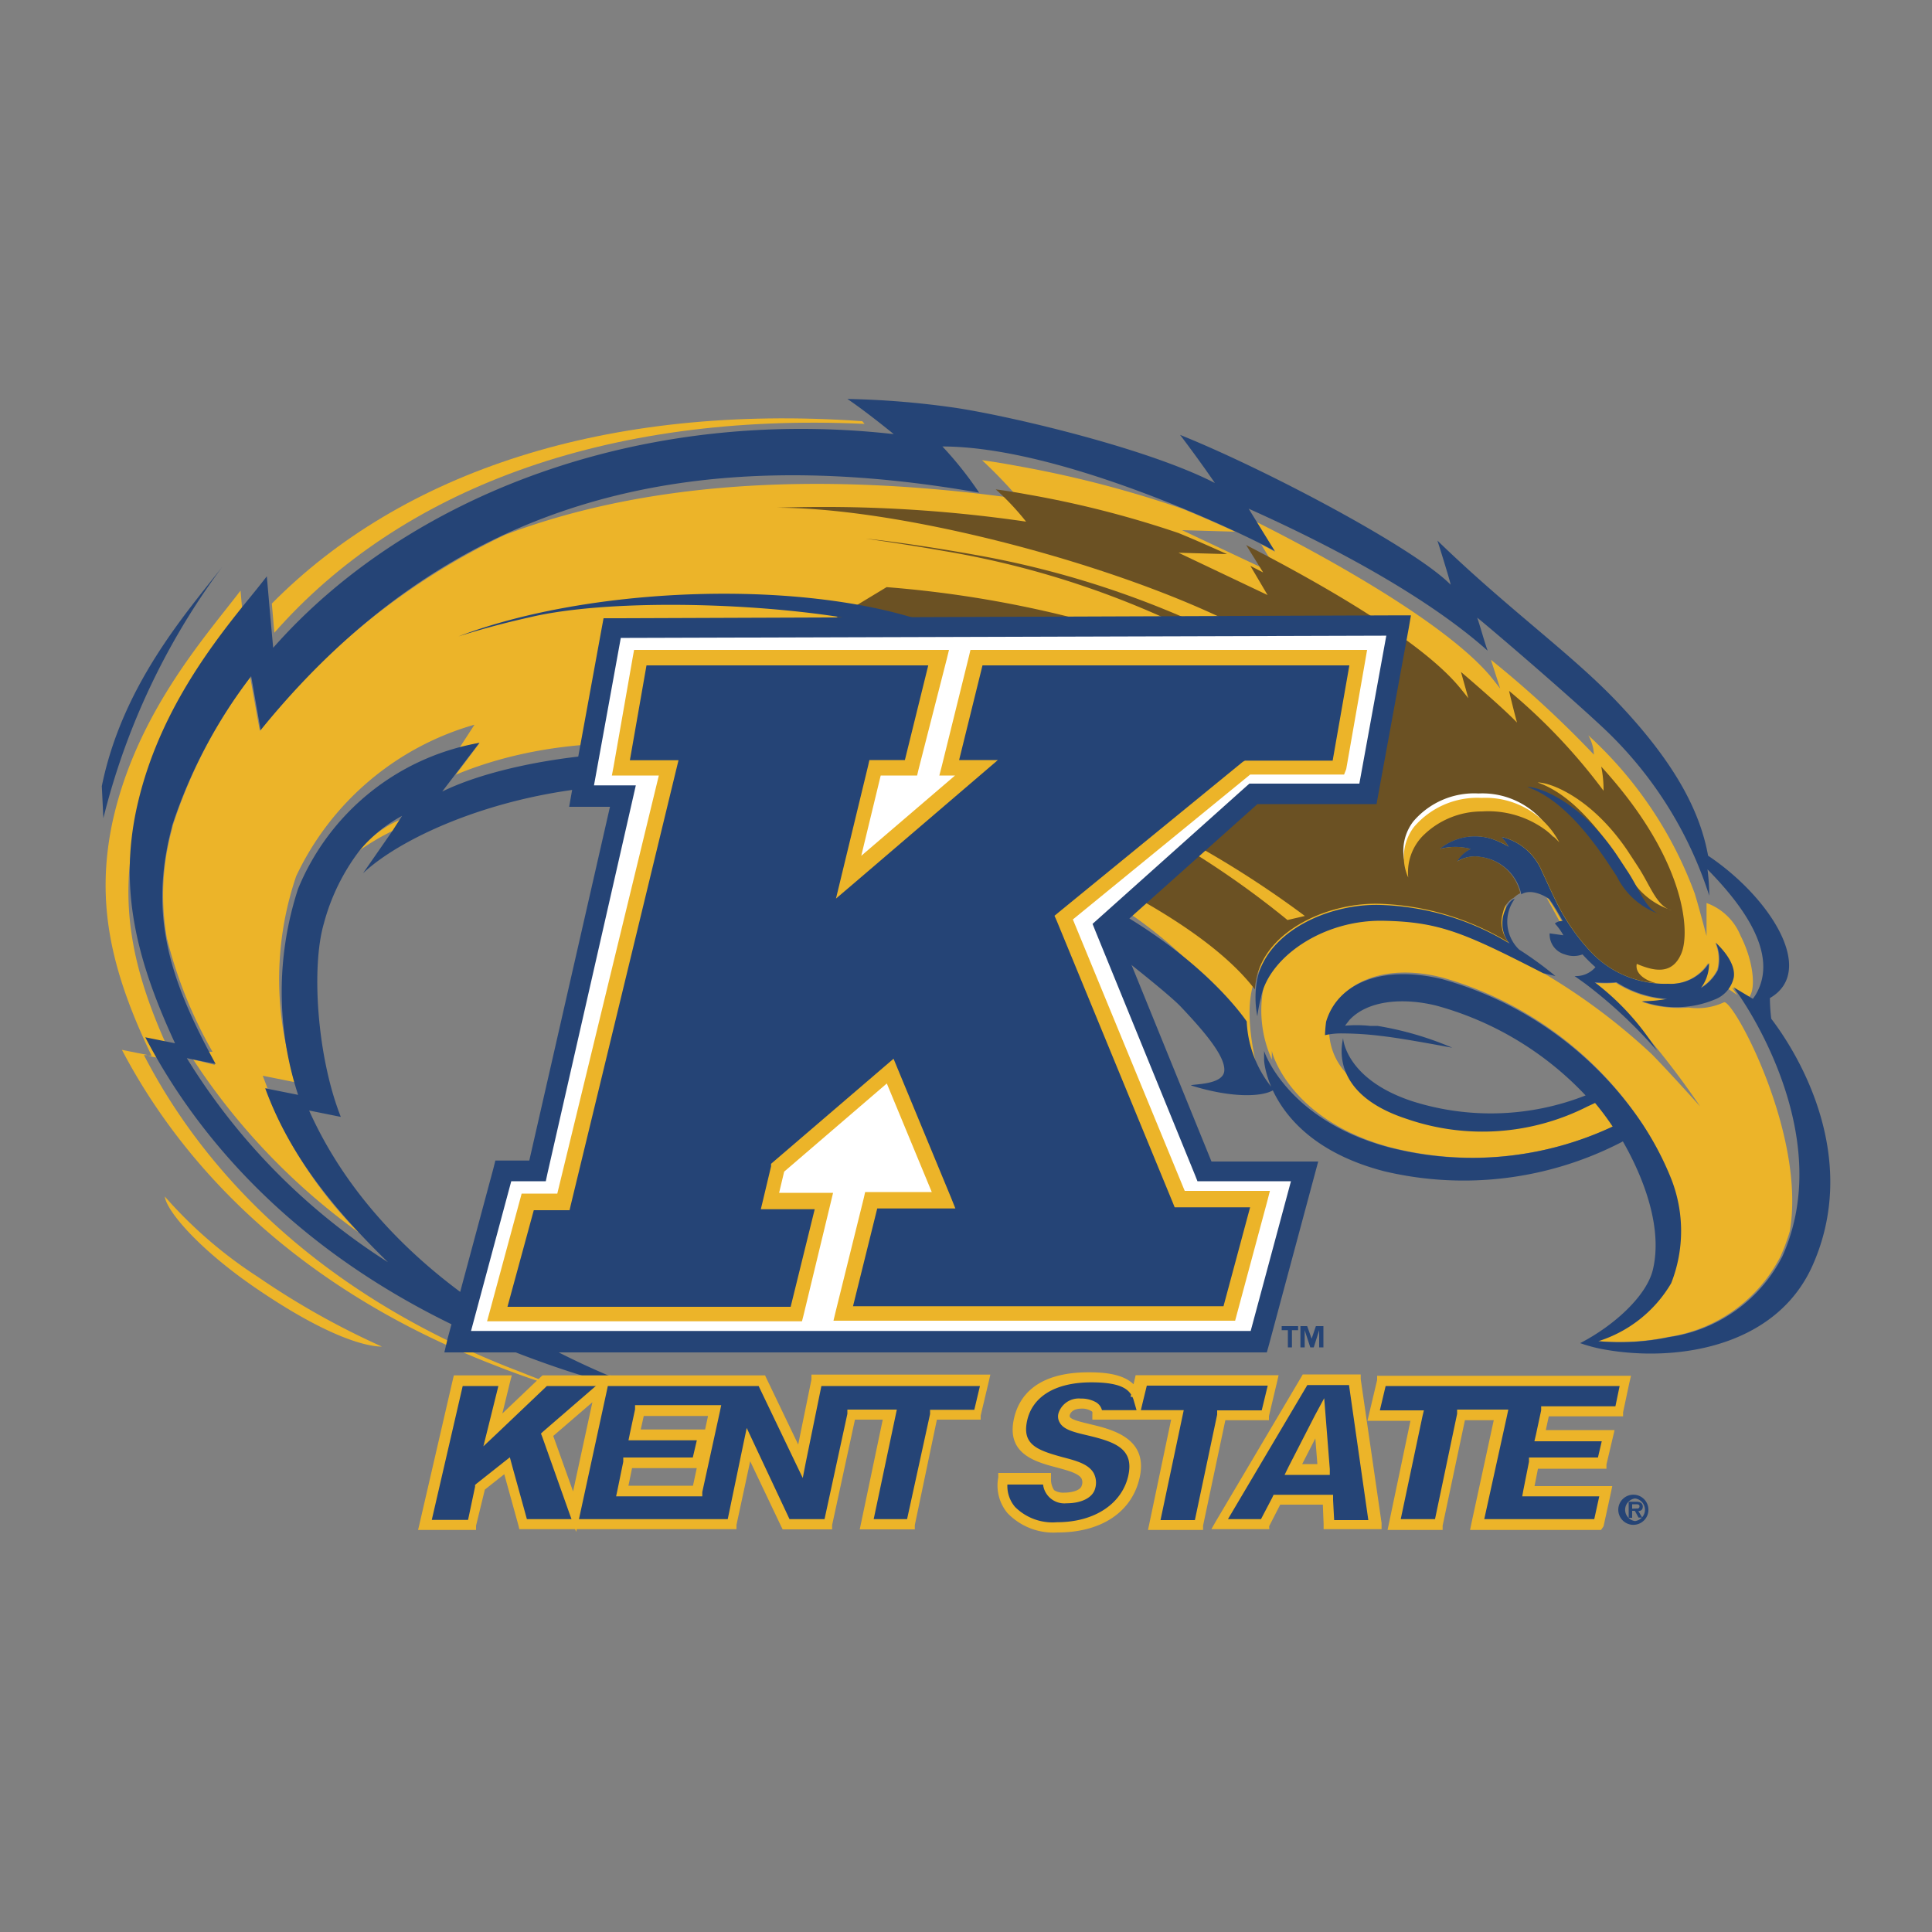 <svg id="Layer_1" data-name="Layer 1" xmlns="http://www.w3.org/2000/svg" viewBox="0 0 100 100"><rect x="0" y="0" width="100" height="100" fill="#808080" stroke="none"/><defs><style>.cls-1{fill:#ecb429;}.cls-2{fill:#254476;}.cls-3{fill:#6b5123;}.cls-4{fill:#fff;}</style></defs><path class="cls-1" d="M35,40.71l-3.08.7a10.38,10.38,0,0,1,2.09.12l2.81-.63C36.18,40.82,35.56,40.76,35,40.71Z"/><path class="cls-1" d="M18.63,44a12.73,12.73,0,0,1,1.7-1l.39-.57A5.22,5.22,0,0,0,18.63,44Z"/><path class="cls-1" d="M44.63,21.8c-13.26-.93-23.83,2.63-30.56,9.44l.13,1.51c6.49-7.38,17.08-11.43,30.55-10.81Z"/><path class="cls-1" d="M8.53,61.93c.09.76,1.8,2.76,4.75,4.77,3.8,2.59,5.76,3,6.49,3a40.93,40.93,0,0,1-6.41-3.6A23,23,0,0,1,8.53,61.93Z"/><path class="cls-1" d="M89.23,51.88a3.24,3.24,0,0,1-1.83.27,6,6,0,0,1-2.44-.3,7.49,7.49,0,0,0,1.3-.12,5.5,5.5,0,0,1-2.62-.86,6,6,0,0,1-1.13,0,16.45,16.45,0,0,1,2.72,2.75A42.5,42.5,0,0,1,88,57.27s-1.65-1.84-2.51-2.71a31.94,31.94,0,0,0-5.77-4.29c-3.94-2-5.24-2.58-8.09-2.64s-5.47,1.57-6.22,3.44a6.17,6.17,0,0,0,.42,3.77l0-.46c0,.13.95,3.6,6.12,5a17.14,17.14,0,0,0,11.56-1.08A14.32,14.32,0,0,0,82.56,57l-.39.19a12,12,0,0,1-9.37.63,4.89,4.89,0,0,1-3-2.15,3.29,3.29,0,0,1-1-2.16l-.16,0,0,.05a6.1,6.1,0,0,1,.06-.74c.63-2,3-3,6-2.21A18.45,18.45,0,0,1,85,58.16,15.94,15.94,0,0,1,86.42,61a7.43,7.43,0,0,1,0,5.41,6.75,6.75,0,0,1-3.78,3,12.42,12.42,0,0,0,3.71-.21,7.83,7.83,0,0,0,5.81-4.17,10.72,10.72,0,0,0,.48-1.3C93.5,58.7,89.69,51.67,89.23,51.88Z"/><path class="cls-1" d="M43.18,46.74c-.08-.71-2.11-2-4.82-3A12.93,12.93,0,0,0,33,42.66a32.14,32.14,0,0,1,4.76,1.43A23,23,0,0,1,43.18,46.74Z"/><path class="cls-1" d="M80.05,46.46l.67,1.22h.13c-.24-.42-.46-.8-.7-1.14Z"/><path class="cls-1" d="M90.09,48.43a3,3,0,0,0-1.76-1.69l0,1.71s-.39-1.48-.61-2.2a20.83,20.83,0,0,0-5.51-8.19,2.2,2.2,0,0,1,.29,1,54.06,54.06,0,0,0-5.33-4.91l.48,1.49s-.26-.34-.54-.68C74.45,31.86,67.21,28.1,65,27l1,1.56-.72-.38,1,1.66-5.1-2.4,2.75.08c-.78-.36-1.71-.77-2.74-1.19a56.89,56.89,0,0,0-8.58-2.22c-.58-.11-1.18-.21-1.78-.29a24.45,24.45,0,0,1,1.92,2c-10.78-1.51-19.65-.77-26.6,1.86A35.5,35.5,0,0,0,13.45,37.83l-.12-.65a0,0,0,0,0,0,0l-.38-2.13a25.88,25.88,0,0,0-4,7.66s-.05.2-.05.22a12.85,12.85,0,0,0-.26,5.64A23.14,23.14,0,0,0,11,54.44l-.24,0,.37.68L10,54.84a33.93,33.93,0,0,0,8.56,8.95,21.73,21.73,0,0,1-4.83-7.45l.12,0-.25-.66,1.64.33c-.12-.45-.22-.9-.31-1.36a16.57,16.57,0,0,1,.4-9.3,14.64,14.64,0,0,1,9.23-7.84l-.78,1.2c.34-.1.69-.18,1.05-.26l-1.24,1.65c4.35-1.81,10.51-2.42,18-.22l-.75.1c.23.08.45.18.65.27l-1.28.32c2.27.55,5.1,1.36,6.37,1.8a37.68,37.68,0,0,1,4.62,2.08L50.52,44a35.72,35.72,0,0,1,6.11,2.51L56.34,46a22.53,22.53,0,0,1,5.14,3.74l0,0a16.77,16.77,0,0,1,3,3.12A7,7,0,0,0,65,55c-.75-3.42,0-4.42.3-5a2.13,2.13,0,0,1,.31-.47c1.13-1.73,3.68-2.7,5.87-2.62a13.58,13.58,0,0,1,6.67,2,1.65,1.65,0,0,1-.29-1.56c0-.07,0-.13.07-.19A1.6,1.6,0,0,1,78,46.7a1.23,1.23,0,0,1,.64-.57,2.44,2.44,0,0,0-2-1.77,1.66,1.66,0,0,0-1.26.23,1.7,1.7,0,0,1,.71-.65,3.14,3.14,0,0,0-1.61,0,2.89,2.89,0,0,1,2.71-.51,5,5,0,0,1,.87.4c-.23-.32-.37-.51-.38-.51a3,3,0,0,1,2.07,1.74c.14.32.52,1.13.72,1.56a10.79,10.79,0,0,0,1.83,2.65,5.26,5.26,0,0,0,4,1.65,2.31,2.31,0,0,0,2.11-1.07A2.05,2.05,0,0,1,88,51.14a2.29,2.29,0,0,0,.88-.93,2.16,2.16,0,0,0-.1-1.42c.07.09,1,1,.85,1.83a1.7,1.7,0,0,1-.21.54l.5.34-.27-.38.87.5C90.88,51.25,90.8,49.83,90.09,48.43Z"/><path class="cls-1" d="M7.65,54.65,9,54.92C6.89,50.5,6.13,47,7,42.9c1-4.6,3.63-8.17,5.6-10.64l-.15-1.69C10.59,33,7,37,5.8,42.65c-.84,4.08-.07,7.59,2.05,12l-.19,0A.06.06,0,0,0,7.65,54.65Z"/><path class="cls-1" d="M26.91,71C17.45,67.4,11,61.49,7.45,54.61l.2,0a.06.06,0,0,1,0,0l-1.34-.27c3.6,6.86,10,12.76,19.41,16.37a40.32,40.32,0,0,0,4.81,1.56C29.51,72,28.33,71.57,26.91,71Z"/><path class="cls-2" d="M84.75,44.78,84.24,44c-1.84-2.72-4-3.49-4.65-3.53,1,.38,2.39,1.27,4.13,3.85l.5.77a3.92,3.92,0,0,0,2.32,2C85.74,46.93,85.43,45.83,84.75,44.78Z"/><path class="cls-3" d="M78.69,46.23a2.45,2.45,0,0,0-2-1.87,1.68,1.68,0,0,0-1.26.23,1.7,1.7,0,0,1,.71-.65,3.14,3.14,0,0,0-1.61,0,2.89,2.89,0,0,1,2.71-.51,4.67,4.67,0,0,1,.87.4c-.23-.32-.37-.51-.38-.51a3,3,0,0,1,2.07,1.74c.15.32.52,1.13.73,1.56a10.74,10.74,0,0,0,1.82,2.65,5.2,5.2,0,0,0,3.37,1.62c-.66-.17-1.1-.56-1-1,.94.4,1.85.56,2.31-.55s.23-4.87-4.15-9.66A6,6,0,0,1,83,40.93a30.18,30.18,0,0,0-4.89-5.17c.06.29.3,1.24.41,1.64-.76-.8-2.9-2.62-2.9-2.62L76,36.14s-.24-.31-.5-.62c-2.39-2.84-9-6.27-11-7.31l.88,1.42-.66-.34.89,1.51L61,28.61l2.51.07C62.79,28.36,62,28,61,27.59a52.19,52.19,0,0,0-7.83-2c-.54-.1-1.09-.19-1.63-.26A13.37,13.37,0,0,1,53.11,27a72.46,72.46,0,0,0-12.91-.72c7.43,0,20.89,3.82,26.36,7.56,4.54,3.11,3.79,3.83-1.08,1.66a57.44,57.44,0,0,0-19.59-5.11l-6,3.63s10.07,1.32,17,5c6,3.2,3.94,3.37-2,1.24-8.93-3.19-18.56-3.76-23-3.18,3.94.14,10.86,1,13.56,1.95-.68.21-2.43,1-3.27,1.18,1.5-.1,18.2,5,22.77,11a4.86,4.86,0,0,1,.09-.6c.54-2.48,3.73-3.91,6.38-3.83a13.73,13.73,0,0,1,6.67,2,1.65,1.65,0,0,1-.29-1.56,1.09,1.09,0,0,1,.55-.75A1.42,1.42,0,0,1,78.69,46.23Z"/><path class="cls-1" d="M86.54,47.12a3.87,3.87,0,0,1-2.32-2l-.5-.77c-1.74-2.58-3.09-3.48-4.13-3.85.69,0,2.81.81,4.65,3.53l.51.78C85.43,45.83,85.74,46.93,86.54,47.12Z"/><path class="cls-2" d="M86,47.35a3.89,3.89,0,0,1-2.32-2l-.51-.77c-1.74-2.58-3.08-3.47-4.12-3.85.68,0,2.8.81,4.64,3.53l.52.79C84.89,46.06,85.19,47.15,86,47.35Z"/><path class="cls-2" d="M78.63,49.15a2,2,0,0,1-.23-2.62c-.16,0-.43.33-.56.75a1.66,1.66,0,0,0,.3,1.56,13.64,13.64,0,0,0-6.67-2c-2.66-.09-5.84,1.34-6.39,3.82a5,5,0,0,0,0,1.94,7.73,7.73,0,0,1,.18-.94c.39-2.09,3.2-4.08,6.39-4,2.88.06,4.18.64,8.22,2.71l.64.15A19,19,0,0,0,78.63,49.15Z"/><path class="cls-2" d="M88.81,48.79a2.15,2.15,0,0,1,.11,1.42,2.36,2.36,0,0,1-.88.93,2.12,2.12,0,0,0,.42-1.29,2.34,2.34,0,0,1-2.12,1.07,5.28,5.28,0,0,1-4-1.65,10.74,10.74,0,0,1-1.82-2.65c-.21-.43-.58-1.24-.73-1.56a3,3,0,0,0-2.07-1.74,4.72,4.72,0,0,1,.38.51,4.88,4.88,0,0,0-.86-.4,2.9,2.9,0,0,0-2.72.51,3.14,3.14,0,0,1,1.61,0,1.64,1.64,0,0,0-.71.65,1.74,1.74,0,0,1,1.26-.23,2.47,2.47,0,0,1,2.06,1.93c.53-.32,1.24.1,1.45.24.24.34.46.72.7,1.14a.61.61,0,0,0-.41.13,3.07,3.07,0,0,1,.44.61l-.71-.1A1.07,1.07,0,0,0,81,49.4a1.29,1.29,0,0,0,.91,0,8.33,8.33,0,0,0,.67.66,1.33,1.33,0,0,1-1.08.46l.56.4a24.54,24.54,0,0,1,3.71,3.47,13.24,13.24,0,0,0-3.23-3.55,6,6,0,0,0,1.13,0,5.5,5.5,0,0,0,2.62.86,6.46,6.46,0,0,1-1.3.12,5.19,5.19,0,0,0,3.75-.08,1.58,1.58,0,0,0,1-1.15C89.87,49.75,88.89,48.88,88.81,48.79Z"/><path class="cls-3" d="M63.32,33.5l.47-.36a48.12,48.12,0,0,0-13.31-4.42c-1.53-.28-4.13-.69-5.68-.84,1.37.19,2.93.44,4,.63A46.39,46.39,0,0,1,63.32,33.5Z"/><path class="cls-1" d="M66.64,47.62l.9-.21a51.69,51.69,0,0,0-12.67-6.93c-1.45-.55-3.93-1.43-5.43-1.86,1.31.43,2.8,1,3.8,1.35A46.67,46.67,0,0,1,66.64,47.62Z"/><path class="cls-1" d="M52.63,36.12l.74-.51A52.77,52.77,0,0,0,39,33.1c-1.56-.05-4.19-.06-5.74,0,1.38,0,3,0,4,0A47.58,47.58,0,0,1,52.63,36.12Z"/><path class="cls-2" d="M47.57,32.86a6.1,6.1,0,0,1,.7-.55c-6.49-2.37-17.64-2-24.54.63,1.57-.5,2.92-.82,4-1.06,5.18-1.11,15.61-.52,19.8,1Z"/><path class="cls-1" d="M49,41.05l.66-.65A51.78,51.78,0,0,0,35.41,38c-1.56,0-4.18-.07-5.74,0,1.38,0,3,0,4,0A47.36,47.36,0,0,1,49,41.05Z"/><path class="cls-2" d="M11.49,29.36c-1.93,2.46-5.17,6.16-6.22,11.33l.08,1.66A36.47,36.47,0,0,1,11.49,29.36Z"/><path class="cls-2" d="M91.68,52.73a9,9,0,0,1-.07-1.07c2.44-1.41,0-5.23-3.2-7.37-.44-2.44-1.85-4.94-4.65-7.9-2.38-2.52-5.71-4.87-9.36-8.41.12.36.73,2.33.68,2.28-1.87-1.9-9.63-6-14-7.75.36.47,1.19,1.59,1.8,2.49-3.62-1.87-11.14-3.59-13.7-3.93a44.64,44.64,0,0,0-5.32-.42c.76.51,1.81,1.34,2.4,1.82-13-1.46-25.12,3.11-32.12,11.06L14,32l-.19-2.17c-.33.43-.73.92-1.17,1.46-2,2.48-4.6,6-5.59,10.65C6.2,46,7,49.56,9.06,54l-1.54-.31c3.59,6.87,10,12.79,19.46,16.42,1.42.54,2.59.93,3.62,1.23a31.18,31.18,0,0,0,3.13.74C24.36,68.65,18.61,63.32,16,57.48l1.64.33c-1.24-3.14-1.53-7.77-.88-10A10.79,10.79,0,0,1,18.63,44a7.46,7.46,0,0,1,2.18-1.77l-.48.75-1.54,2.22c2.45-2.3,9.07-5,16.17-4.51.6,0,1.21.1,1.82.19L34,41.53l-.68.15a14.76,14.76,0,0,1,3.21.29,68.5,68.5,0,0,1,12.76,3.9,50.15,50.15,0,0,1,8.4,4.57c-.38-.69-.7-1.39-1.07-2,1.8,1.36,4,3.13,4.51,3.68,1.22,1.29,2.29,2.55,2.24,3.3s-1.65.68-1.73.76c2,.63,3.65.63,4.29.23a5.84,5.84,0,0,1-1.4-3.54c-.63-.9-4.44-5.9-14-8.85l1.87,1.37A60.3,60.3,0,0,0,46.67,43c-1.55-.54-5.43-1.63-7.76-2.12l2.54-.63c-4.54-2.21-14.17-1.43-18.56.72l1.92-2.52A12.49,12.49,0,0,0,15.43,46a17.18,17.18,0,0,0,0,10.67l-1.7-.34c1.18,3.26,3.33,6.06,6.35,9A33,33,0,0,1,9.67,54.77l1.49.3c-2.32-4.26-3.46-7.58-2.3-12.13,0,0,.05-.19.05-.21A26,26,0,0,1,13,35l.49,2.79C23.37,25.62,35.82,22.9,50.68,25.5a18.86,18.86,0,0,0-1.9-2.39c6.16,0,15.48,4.46,17.2,5.41l-1.35-2.19C69.24,28.39,74,31,77,33.68c-.16-.43-.43-1.42-.54-1.71.52.41,4.4,3.72,6.52,5.7a20.47,20.47,0,0,1,5.49,8.69A11,11,0,0,0,88.38,45c1.78,1.81,3.71,4.35,2.52,6.44-.05.09-.11.17-.17.26l-1-.6.27.39c.52.75,5,7.45,2.25,13.55a7.8,7.8,0,0,1-5.81,4.16,12.46,12.46,0,0,1-3.71.22,6.71,6.71,0,0,0,3.77-3,7.38,7.38,0,0,0,0-5.41A15.62,15.62,0,0,0,85,58.16a18.45,18.45,0,0,0-10.36-7.48c-3.07-.75-5.4.19-6,2.2a6.33,6.33,0,0,0-.06.75l0-.05a3.85,3.85,0,0,1,.9-.09,16.79,16.79,0,0,1,2,.13c1,.11,2.82.45,3.69.61a16.7,16.7,0,0,0-3.87-1.13l-.39,0a6.61,6.61,0,0,0-1.39,0l.09,0,.24-.31c1-1.06,2.87-1.14,4.49-.74a16.6,16.6,0,0,1,7.73,4.65A13.42,13.42,0,0,1,73.1,57c-3.4-1.12-3.59-3.19-3.58-3.28,0,.12-.88,2.83,3.28,4.19a12,12,0,0,0,9.37-.64l.39-.18a14.32,14.32,0,0,1,.91,1.22,17.14,17.14,0,0,1-11.56,1.08c-5.17-1.36-6.46-4.86-6.48-5l0,.49c0,.16.34,4.21,6.2,5.74A17.78,17.78,0,0,0,84,59.08c1.1,1.92,2.07,4.5,1.55,6.65-.33,1.35-2,2.88-3.76,3.79a7.9,7.9,0,0,0,1.37.35c3.65.62,8.74-.14,10.64-4.33C96.24,60.11,93.32,54.88,91.68,52.73Z"/><path class="cls-4" d="M76.53,41.07a4.14,4.14,0,0,0-3.38,1.45,2.5,2.5,0,0,0-.3,2.53h0A2.62,2.62,0,0,1,73.56,43a4.15,4.15,0,0,1,3-1.2,4.77,4.77,0,0,1,3.87,1.54h0A4.15,4.15,0,0,0,76.53,41.07Z"/><path class="cls-1" d="M76.69,41.3a4.31,4.31,0,0,0-3.5,1.5,2.57,2.57,0,0,0-.3,2.62h0a2.71,2.71,0,0,1,.73-2.13A4.33,4.33,0,0,1,76.71,42a5,5,0,0,1,4,1.6h0A4.31,4.31,0,0,0,76.69,41.3Z"/><path class="cls-2" d="M68.53,76.06H66.94l1.37-2.67Zm-3.09,2.85.65-1.26h2.64l.06,1.26h2.36l-1.09-7.45H67.51L63.1,78.91Z"/><path class="cls-1" d="M68.53,75.78H66.94l.25.41,1.37-2.67L68,73.41l.21,2.67Zm-.47-2.52-1.37,2.67-.2.41h2.34l0-.3-.21-2.67-.08-1Z"/><path class="cls-1" d="M65.69,79l.65-1.27-.25.15h2.64l-.27-.26.05,1.26v.27h3l0-.32-1.08-7.45,0-.24h-3l-.08.14-4.41,7.45-.24.42h3Zm-2.35,0,4.41-7.45-.24.14h2.55l-.27-.24L70.87,79l.28-.32H68.79l.28.27L69,77.64v-.27H65.92l-.07.15-.66,1.26.25-.15H63.1Z"/><polygon class="cls-2" points="71.08 73.24 71.5 71.46 84.17 71.46 83.84 73.01 79.99 73.01 79.72 74.27 83.27 74.27 82.93 75.71 79.37 75.71 79.09 77.17 83.08 77.17 82.7 78.91 76.48 78.91 77.72 73.24 75.64 73.24 74.45 78.91 72.16 78.91 73.36 73.24 71.08 73.24"/><path class="cls-1" d="M71.35,73.3l.42-1.77-.27.21H84.17l-.27-.33L83.57,73l.27-.21H79.77l0,.21-.27,1.26-.08.34h3.9L83,74.2l-.34,1.45.27-.21H79.14l0,.22-.29,1.46-.06.33h4.33l-.27-.33-.38,1.73.27-.22H76.48l.27.34L78,73.29l.07-.33H75.42l0,.22-1.19,5.67.27-.22H72.16l.27.34,1.2-5.68L73.7,73H71.08Zm1.73-.12-1.19,5.68-.07.33h2.85l0-.22,1.2-5.68-.27.22h2.07l-.28-.34-1.23,5.68-.07.34h6.78L83,79l.38-1.74.07-.34H79.09l.27.34.29-1.47-.27.23h3.77l0-.22.34-1.44.08-.34h-3.9l.27.33.27-1.25-.27.21h4.07l0-.21.33-1.55.08-.34H71.28l0,.22-.42,1.77-.08.34h2.63Z"/><path class="cls-2" d="M56.78,73.23a.4.4,0,0,0-.24-.43,1.19,1.19,0,0,0-.6-.13.81.81,0,0,0-.87.52c-.38,1.23,4.24.32,3.61,3.25-.38,1.73-1.93,2.63-4,2.63s-3.05-1.22-2.81-2.56h2.34a1.16,1.16,0,0,0,.27.83,1.12,1.12,0,0,0,.66.19c.61,0,1.1-.2,1.2-.55.52-1.87-4.14-.65-3.52-3.49.35-1.59,1.74-2.19,3.6-2.19,1.55,0,2.23.35,2.44,1.07l.21-.91h6.83l-.42,1.78H63.24l-1.19,5.67H59.76L61,73.24Z"/><path class="cls-1" d="M57.05,73.25a.66.66,0,0,0-.36-.69,1.54,1.54,0,0,0-.75-.17,1.1,1.1,0,0,0-1.14.72.61.61,0,0,0,.05.52c.2.37.74.5,1.42.66,1.44.34,2.44.69,2.13,2.09s-1.68,2.41-3.69,2.41A2.75,2.75,0,0,1,52.54,78a1.66,1.66,0,0,1-.37-1.39l-.27.23h2.34L54,76.5a1.11,1.11,0,0,0,1.2,1.31c.78,0,1.35-.29,1.48-.75a1.06,1.06,0,0,0-.07-.81c-.27-.48-.93-.65-1.62-.83-1.31-.36-2.09-.65-1.83-1.87s1.4-2,3.33-2c1.69,0,2,.44,2.17.86l.29,1,.24-1,.22-.9-.27.21h6.83l-.27-.34-.43,1.77L65.5,73H63l0,.22-1.2,5.68.27-.22H59.75L60,79l1.2-5.68.07-.33H56.77Zm3.63-.07-1.19,5.68-.07.33h2.85l0-.22,1.2-5.68-.28.22h2.49l0-.21.42-1.77.08-.35h-7.4l-.05.22-.21.9h.53c-.31-1.12-1.61-1.27-2.7-1.27-2.77,0-3.63,1.31-3.87,2.41-.4,1.82,1.12,2.23,2.23,2.52.55.15,1.12.3,1.27.57a.47.47,0,0,1,0,.39c-.05.17-.38.34-.93.34a.86.86,0,0,1-.49-.13,1,1,0,0,1-.16-.6v-.29H51.67l0,.23a2.23,2.23,0,0,0,.48,1.85,3.3,3.3,0,0,0,2.6,1c2.27,0,3.85-1.07,4.24-2.85.44-2-1.36-2.47-2.55-2.75-.44-.11-1-.23-1.07-.39a.23.23,0,0,1,0-.09c.07-.21.28-.33.61-.33a.92.92,0,0,1,.46.1c.11.06.11.06.1.17v.3H61Z"/><path class="cls-2" d="M42.25,71.46l-.85,4.17-2-4.17H28.19L25.51,74l.63-2.55H23.72L22,78.91h2.43L24.84,77l1.39-1.1.83,3H37.89l.86-4.13,1.94,4.13h2.16l1.23-5.67h2l-1.19,5.67h2.29l1.19-5.67h2.27l.42-1.78ZM29.74,78.23l-1.43-3.94,2.81-2.42Zm6.34-1.06H32.19l.3-1.46H36l.34-1.44H32.82L33.1,73H37Z"/><path class="cls-1" d="M42,71.41l-.85,4.16.52-.06-2-4.17-.07-.15H28.08l-.08.07-2.68,2.55.46.26.62-2.54.09-.34h-3l-.05.21-1.72,7.45-.08.34h3l0-.22L25.12,77l-.1.16,1.39-1.1L26,75.94l.83,3,.05.21H38.12l0-.22L39,74.84l-.52.06L40.43,79l.08.16h2.56l0-.22,1.23-5.68-.27.22h2l-.27-.33-1.19,5.68-.07.33h2.85l0-.22,1.19-5.68-.27.22h2.49l0-.21.42-1.77.08-.35H42Zm8.8,0-.42,1.77.27-.21H48.14l0,.22L46.9,78.86l.27-.23H44.88l.27.34,1.2-5.68.07-.33H43.86l0,.22-1.23,5.67.27-.22H40.69l.25.16L39,74.66l-.35-.75-.17.81-.86,4.14.27-.23H27.07l.26.21-.83-3-.11-.41-.33.26-1.39,1.1-.08.07,0,.09-.41,1.94.27-.22H22l.27.34L24,71.52l-.27.22h2.42l-.27-.34-.63,2.54-.23.92.69-.65,2.68-2.55-.19.08H39.44l-.25-.16,2,4.17.36.75.16-.82.85-4.16-.27.22h8.8Z"/><path class="cls-1" d="M30,78.14l-1.43-4-.08.31,2.81-2.42-.46-.27-1.38,6.37Zm.93-6.48-2.8,2.42L28,74.2l.07.18,1.42,4,.33.91.21-.95,1.38-6.36.17-.81Z"/><path class="cls-1" d="M36.08,76.9H32.19l.27.33.3-1.46-.27.22h3.76l0-.21.35-1.45.08-.34H32.82l.27.33.28-1.25-.28.22H37L36.71,73l-.9,4.17ZM37,72.73H32.87l0,.22-.27,1.26-.07.34h3.89l-.27-.35-.34,1.45.27-.21H32.26l0,.22-.3,1.46-.07.33h4.46l0-.22.91-4.16.07-.34Z"/><path class="cls-4" d="M64.88,41.09l5.93,0,1.58-8.69-40.7.12L30.1,41.19h2.14L27.82,60.6H26.06l-2.38,8.82H65.16l2.37-8.82H62.34C61.73,59.08,57.18,48,57.18,48Z"/><path class="cls-2" d="M64.88,41.62h6.37l.08-.44,1.59-8.69.11-.64h-.64L31.68,32h-.44l-.08.43-1.59,8.7-.11.63h2.78l-.52-.65L27.3,60.49l.52-.42H25.64l-.1.4-2.37,8.81L23,70H65.57l.11-.39,2.37-8.82.18-.67H62.34l.5.33L57.68,47.76l-.14.6,7.69-6.87Zm-8.19,6.55h0l5.16,12.64.13.33h5.56L67,60.47l-2.37,8.81.51-.39H23.68l.52.67,2.37-8.82-.51.4h2.19l.09-.42,4.42-19.41.15-.66H30.1l.53.63,1.58-8.69-.52.43,40.71-.12-.53-.63L70.28,41l.53-.44-5.94,0h-.2l-.15.13-7.69,6.88-.28.25Z"/><polygon class="cls-2" points="69.29 39.74 70.31 34.04 50.55 34.04 49.14 39.74 50.51 39.74 43.9 45.4 45.27 39.74 47.15 39.74 48.56 34.04 33.16 34.04 32.13 39.74 34.59 39.74 29.16 62.18 27.32 62.18 25.74 67.99 41.2 67.99 42.64 62.14 39.85 62.15 40.26 60.42 46.09 55.44 48.86 62.12 45.1 62.13 43.65 67.99 63.62 67.99 65.21 62.07 61.05 62.09 55.07 47.52 64.58 39.74 69.29 39.74"/><path class="cls-1" d="M69.68,39.81l1-5.7.08-.47H50.23l-.07.3-1.41,5.7-.13.5h1.89l-.26-.7L43.64,45.1l.65.39,1.37-5.66-.39.31h2.2l.07-.3L49,34.13l.12-.49H32.82l-.06.33-1,5.7-.09.47h2.94l-.39-.49L28.77,62.09l.39-.31H27l-.08.3-1.57,5.8-.14.51H41.51l.08-.31L43,62.24l.12-.5h-3.3l.39.49.41-1.72-.12.21,5.82-5-.63-.15,2.77,6.69.37-.56H44.78l-.07.31-1.45,5.85-.12.5H63.93l.08-.3,1.59-5.91.13-.51h-.52l-4.16,0,.37.24-6-14.56-.12.46,9.52-7.78-.25.09h5Zm-5.35-.38-9.52,7.78-.23.19.12.27,6,14.57.1.25h.27l4.16,0-.39-.5-1.59,5.91.39-.29h-20l.39.49,1.45-5.85-.39.3h4.36L49.23,62l-2.77-6.69-.21-.51-.42.36-5.83,5-.09.08,0,.13-.41,1.72-.12.5h3.3l-.39-.49-1.44,5.84.39-.3H25.74l.39.5,1.58-5.8-.39.3h2.16l.07-.3L35,39.84l.12-.49h-3l.4.47,1-5.71-.4.33H48.56l-.39-.5-1.41,5.71.39-.31H45l-.07.31-1.37,5.66-.29,1.2.94-.8,6.61-5.66.83-.71H49.13l.39.5,1.41-5.71-.39.31H70.31L69.92,34l-1,5.7.39-.33H64.44Z"/><path class="cls-2" d="M68.46,68.64h-.35l-.22.65-.23-.65h-.35v1.1h.22v-.89h0l.29.89H68l.28-.89h0v.89h.22v-1.1Zm-1.27,0h-.85v.21h.32v.89h.21v-.89h.32Z"/><path class="cls-2" d="M84.63,78.92a.78.78,0,0,0,0-1.55.78.78,0,1,0,0,1.55Zm0-.19a.59.59,0,0,1,0-1.17.59.59,0,0,1,0,1.17Zm.17-.52c.15,0,.23-.08.23-.23s-.11-.25-.33-.25h-.4v.83h.18v-.36h.14l.19.35H85Zm-.32-.12v-.23h.18c.09,0,.2,0,.2.1s-.06.13-.15.12Z"/></svg>